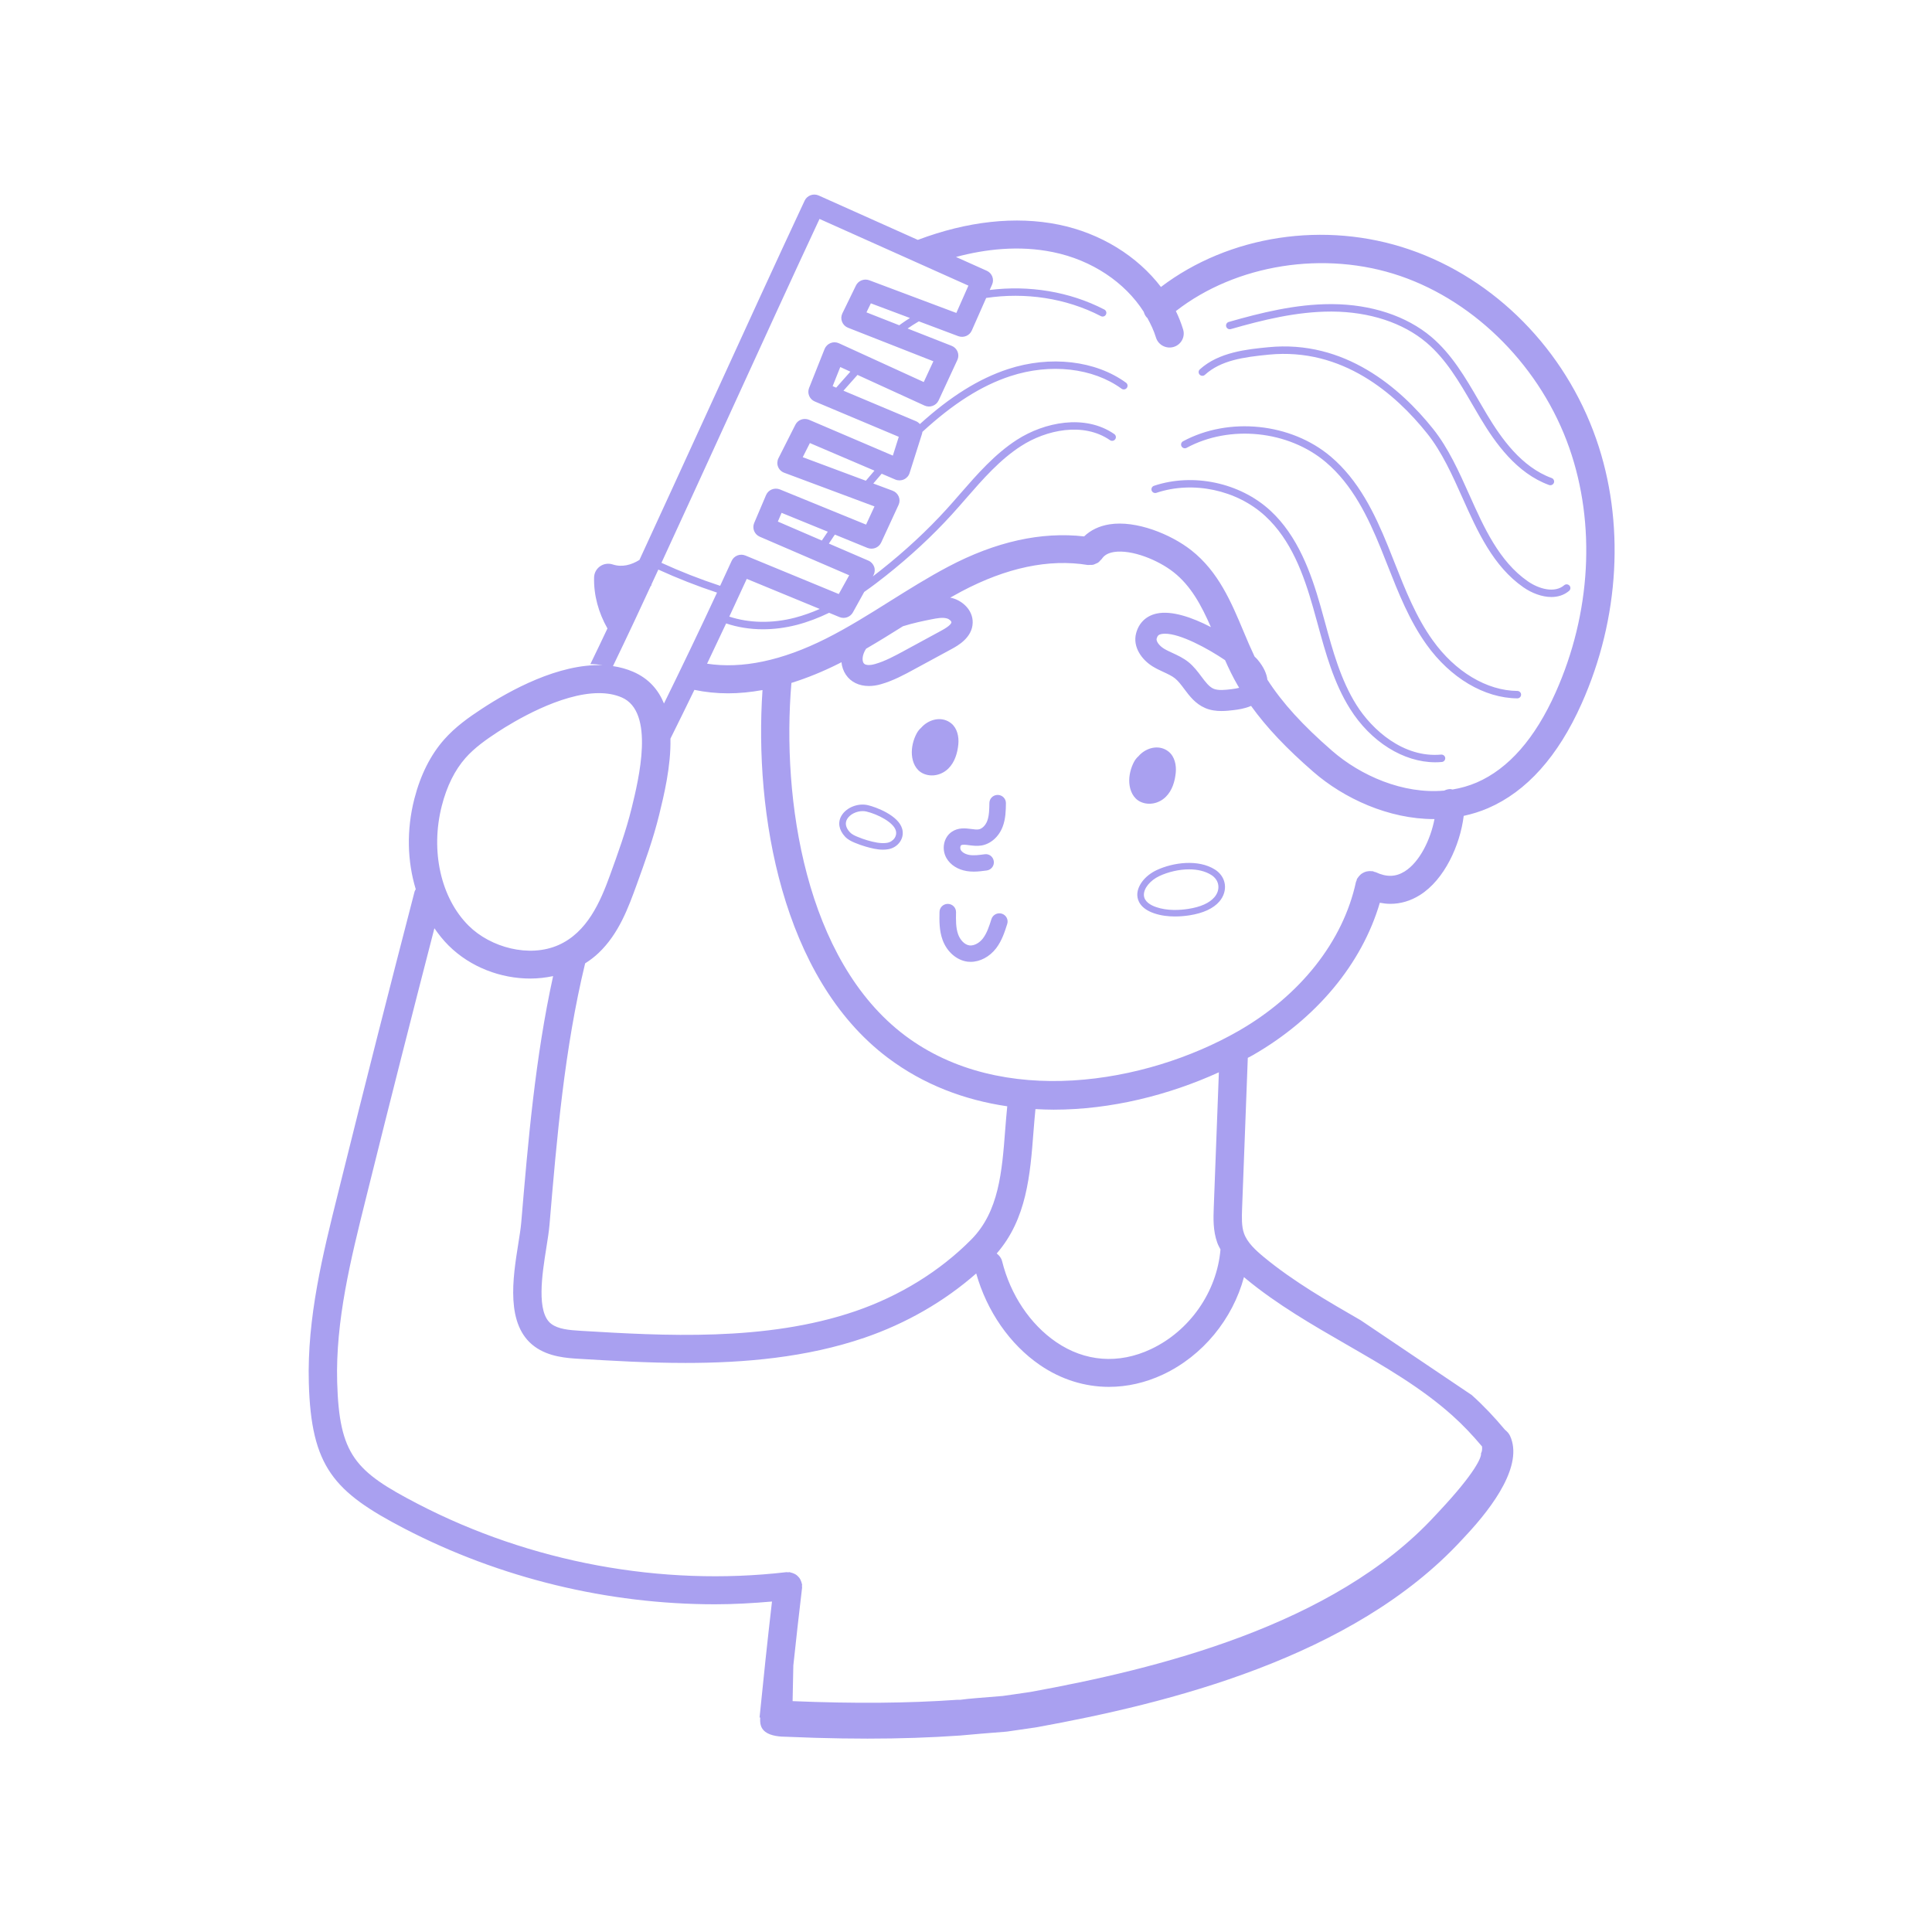 <svg xmlns="http://www.w3.org/2000/svg" xmlns:xlink="http://www.w3.org/1999/xlink" width="400" zoomAndPan="magnify" viewBox="0 0 300 300" height="400" preserveAspectRatio="xMidYMid meet" version="1.0"><defs><clipPath id="8c0767dfc8"><path d="M 47.551 30 L 251 30 L 251 270 L 47.551 270 Z M 47.551 30 " clip-rule="nonzero"/></clipPath></defs><g clip-path="url(#8c0767dfc8)"><path fill="#a9a0f0" d="M 147.262 119.336 C 146.234 120.352 144.652 120.727 143.324 120.102 C 142.191 119.566 141.684 118.367 141.598 117.195 C 141.512 116.082 141.816 114.852 142.348 113.871 C 142.523 113.547 142.754 113.254 143.031 113.012 C 143.148 112.879 143.273 112.746 143.41 112.629 C 144.617 111.582 146.383 111.266 147.695 112.312 C 148.652 113.078 148.922 114.426 148.809 115.582 C 148.676 116.93 148.258 118.352 147.262 119.336 Z M 181.023 123.734 C 182.023 122.754 182.438 121.332 182.57 119.98 C 182.684 118.824 182.414 117.477 181.457 116.711 C 180.148 115.664 178.379 115.98 177.176 117.027 C 177.035 117.148 176.91 117.277 176.797 117.414 C 176.52 117.652 176.285 117.945 176.109 118.27 C 175.578 119.25 175.273 120.48 175.359 121.594 C 175.449 122.766 175.957 123.965 177.086 124.5 C 178.418 125.125 180 124.75 181.023 123.734 Z M 190.188 137.289 C 190.324 138.227 190.012 139.211 189.336 139.992 C 188.395 141.078 186.832 141.797 184.695 142.133 C 184.055 142.23 183.285 142.309 182.453 142.309 C 181.402 142.309 180.262 142.184 179.176 141.805 C 177.023 141.059 176.641 139.77 176.602 139.062 C 176.523 137.598 177.762 135.973 179.609 135.109 C 182.164 133.914 186.086 133.383 188.668 135.031 C 189.512 135.57 190.051 136.371 190.188 137.289 Z M 189.172 137.434 C 189.082 136.809 188.703 136.258 188.113 135.879 C 187.125 135.25 185.898 134.992 184.637 134.992 C 183.02 134.992 181.344 135.418 180.047 136.023 C 178.586 136.703 177.57 137.961 177.625 139.012 C 177.676 140.008 178.68 140.562 179.512 140.848 C 181.258 141.457 183.207 141.336 184.535 141.129 C 186.426 140.836 187.777 140.23 188.559 139.332 C 189.051 138.766 189.27 138.09 189.172 137.434 Z M 140.094 128.715 C 140.277 129.383 140.168 130.078 139.781 130.668 C 139.367 131.305 138.684 131.746 137.91 131.871 C 137.645 131.914 137.379 131.938 137.109 131.938 C 136.176 131.938 135.254 131.699 134.438 131.465 C 133.879 131.305 133.312 131.105 132.703 130.852 C 132.184 130.633 131.645 130.367 131.219 129.914 C 130.254 128.879 130.055 127.691 130.668 126.656 C 131.426 125.379 133.234 124.66 134.785 125.031 C 135.977 125.312 139.512 126.594 140.094 128.715 Z M 139.105 128.98 C 138.742 127.664 136.227 126.414 134.547 126.016 C 134.355 125.973 134.16 125.949 133.957 125.949 C 133 125.949 131.984 126.438 131.551 127.168 C 131.168 127.812 131.316 128.523 131.973 129.23 C 132.266 129.543 132.688 129.746 133.102 129.918 C 133.672 130.156 134.203 130.344 134.723 130.496 C 135.664 130.762 136.754 131.035 137.742 130.875 C 138.223 130.797 138.664 130.512 138.922 130.121 C 139.082 129.875 139.242 129.48 139.105 128.98 Z M 146.973 133.258 C 147.578 134.305 148.727 135.035 150.121 135.262 C 150.488 135.32 150.852 135.344 151.207 135.344 C 151.918 135.344 152.598 135.25 153.223 135.168 C 153.922 135.07 154.414 134.43 154.316 133.734 C 154.223 133.043 153.602 132.531 152.871 132.652 C 152.078 132.762 151.25 132.871 150.539 132.758 C 149.926 132.656 149.418 132.367 149.199 132 C 149.051 131.738 149.102 131.352 149.238 131.258 C 149.457 131.105 149.961 131.172 150.5 131.246 C 151.074 131.316 151.719 131.398 152.402 131.289 C 153.84 131.047 155.105 129.926 155.695 128.367 C 156.164 127.133 156.184 125.852 156.199 124.719 C 156.207 124.02 155.645 123.445 154.934 123.434 C 154.926 123.434 154.918 123.434 154.914 123.434 C 154.215 123.434 153.641 123.992 153.633 124.688 C 153.617 125.656 153.605 126.656 153.297 127.473 C 153.031 128.168 152.5 128.695 151.973 128.785 C 151.664 128.84 151.262 128.781 150.832 128.727 C 149.93 128.613 148.812 128.469 147.789 129.164 C 146.527 130.02 146.164 131.855 146.973 133.258 Z M 155.562 141.875 C 154.891 141.668 154.164 142.043 153.953 142.707 C 153.613 143.781 153.258 144.895 152.629 145.715 C 152.059 146.457 151.25 146.863 150.574 146.809 C 149.738 146.715 149.074 145.891 148.789 145.113 C 148.406 144.082 148.43 142.844 148.453 141.645 C 148.465 140.945 147.902 140.367 147.195 140.355 C 147.184 140.355 147.176 140.355 147.168 140.355 C 146.473 140.355 145.898 140.906 145.887 141.602 C 145.859 142.965 145.828 144.512 146.379 145.988 C 147.059 147.824 148.59 149.137 150.281 149.332 C 150.43 149.348 150.578 149.355 150.727 149.355 C 152.18 149.355 153.66 148.574 154.68 147.246 C 155.574 146.074 156.016 144.691 156.402 143.469 C 156.613 142.801 156.238 142.086 155.562 141.875 Z M 245.586 109.273 C 241.938 117.445 237.051 122.906 231.062 125.492 C 229.824 126.027 228.559 126.41 227.285 126.688 C 226.727 131.238 224.289 136.59 220.496 138.977 C 219.047 139.891 217.488 140.348 215.887 140.348 C 215.348 140.348 214.805 140.281 214.258 140.18 C 211.477 149.672 204.383 158.215 194.473 163.883 C 194.242 164.012 193.992 164.133 193.758 164.262 L 192.871 187.656 C 192.824 189.008 192.773 190.41 193.168 191.516 C 193.66 192.926 194.965 194.137 196.297 195.234 C 200.852 198.988 206.16 202.051 211.293 205.012 L 228.539 216.629 C 230.355 218.258 232.062 220.066 233.676 222 C 234.012 222.27 234.309 222.586 234.488 222.977 C 236.52 227.426 232.012 233.754 227.586 238.473 L 227.02 239.082 C 210.074 257.496 181.238 264.52 161.02 268.199 C 160.754 268.246 159.566 268.418 158.328 268.594 L 156.414 268.871 C 156.344 268.879 156.27 268.891 156.195 268.895 C 154.598 269 149.754 269.43 149.219 269.48 C 149.172 269.484 149.129 269.492 149.082 269.492 C 144.496 269.812 139.762 269.973 134.688 269.973 C 131.984 269.973 129.281 269.926 126.578 269.848 C 125.121 269.801 123.66 269.75 122.203 269.688 C 121.152 269.688 119.711 269.578 118.836 268.918 C 118.07 268.336 117.996 267.543 118.047 266.695 C 118.012 266.695 117.977 266.691 117.945 266.691 C 118.547 260.617 119.188 254.609 119.875 248.684 C 116.938 248.941 113.988 249.113 111.027 249.113 C 94.41 249.113 77.641 245.066 62.801 237.359 C 51.801 231.645 48.316 227.777 47.953 214.723 C 47.672 204.609 50.125 194.75 52.504 185.219 L 52.953 183.41 C 56.637 168.57 60.477 153.453 64.367 138.477 C 64.402 138.328 64.492 138.211 64.559 138.078 C 63.246 133.762 63.098 128.895 64.34 124.047 C 65.293 120.328 66.852 117.227 68.969 114.832 C 70.699 112.871 72.805 111.379 74.824 110.059 C 79.219 107.172 86.762 103.043 93.566 103.289 C 92.984 103.188 92.395 103.129 91.793 103.125 C 91.75 103.125 91.711 103.133 91.668 103.133 C 92.566 101.289 93.449 99.438 94.324 97.586 C 92.938 95.141 92.18 92.426 92.25 89.656 C 92.266 88.969 92.613 88.328 93.184 87.93 C 93.754 87.531 94.484 87.434 95.145 87.648 C 96.578 88.117 98.016 87.738 99.293 86.945 C 102.695 79.578 106.457 71.355 110.223 63.125 C 115.449 51.699 120.676 40.27 124.945 31.156 C 125.328 30.344 126.301 29.992 127.121 30.355 L 142.52 37.25 C 150.203 34.352 157.703 33.52 164.379 34.879 C 170.926 36.211 176.613 39.777 180.27 44.559 C 190.848 36.531 205.707 34.227 218.875 38.746 C 232.18 43.309 243.016 54.305 247.855 68.16 C 252.348 81.02 251.52 96.004 245.586 109.273 Z M 102.711 87.395 C 105.672 88.75 108.727 89.945 111.824 90.965 C 112.418 89.68 113.016 88.398 113.605 87.102 C 113.973 86.293 114.922 85.922 115.746 86.262 L 130.246 92.242 L 131.863 89.328 L 117.973 83.34 C 117.145 82.98 116.762 82.031 117.109 81.211 L 118.953 76.875 C 119.305 76.047 120.266 75.664 121.109 76 L 134.484 81.461 L 135.789 78.637 L 121.77 73.406 C 121.332 73.246 120.984 72.906 120.816 72.477 C 120.645 72.047 120.672 71.562 120.879 71.152 L 123.504 65.957 C 123.895 65.18 124.82 64.848 125.637 65.188 L 138.641 70.746 L 139.562 67.828 L 126.527 62.344 C 125.703 62 125.309 61.066 125.633 60.246 L 128.043 54.188 C 128.215 53.77 128.547 53.438 128.969 53.27 C 129.387 53.098 129.855 53.113 130.277 53.305 L 143.441 59.324 L 144.934 56.098 L 131.68 50.891 C 131.254 50.723 130.918 50.387 130.754 49.965 C 130.586 49.543 130.602 49.074 130.801 48.668 L 132.91 44.336 C 133.281 43.57 134.188 43.227 134.984 43.52 L 148.5 48.594 L 150.375 44.352 L 127.254 33.996 C 123.121 42.848 118.176 53.656 113.23 64.469 C 109.617 72.367 106.004 80.262 102.711 87.395 Z M 139.879 50.328 C 140.34 49.996 140.816 49.684 141.297 49.379 L 135.227 47.102 L 134.543 48.504 L 139.641 50.508 C 139.723 50.449 139.797 50.387 139.879 50.328 Z M 130.16 59.832 C 130.781 59.125 131.414 58.418 132.047 57.711 L 130.477 56.992 L 129.293 59.961 L 129.844 60.195 Z M 134.449 74.648 C 134.887 74.121 135.332 73.598 135.785 73.082 L 125.758 68.797 L 124.648 70.992 Z M 128.43 82.723 C 128.465 82.668 128.504 82.617 128.539 82.562 L 121.363 79.633 L 120.785 80.988 L 127.613 83.934 C 127.855 83.59 128.086 83.242 128.316 82.891 Z M 113.246 95.746 C 116.297 96.75 119.859 96.844 123.441 95.914 C 124.77 95.566 126.055 95.102 127.289 94.559 L 115.957 89.887 C 115.059 91.852 114.152 93.801 113.246 95.746 Z M 95.18 103.434 C 96.25 103.59 97.293 103.871 98.293 104.301 C 100.738 105.355 102.238 107.117 103.102 109.238 C 105.879 103.59 108.629 97.859 111.34 92.02 C 108.242 90.996 105.188 89.797 102.227 88.445 C 101.863 89.227 101.504 90 101.152 90.762 C 101.156 90.809 101.156 90.859 101.16 90.91 C 101.129 90.926 101.094 90.941 101.059 90.961 C 100.18 92.859 99.328 94.691 98.512 96.438 C 97.418 98.777 96.301 101.105 95.18 103.434 Z M 118.402 107.152 C 116.578 107.48 114.789 107.66 113.055 107.66 C 111.258 107.66 109.516 107.477 107.824 107.125 C 106.59 109.668 105.352 112.191 104.105 114.695 C 104.199 118.996 103.082 123.559 102.352 126.535 C 101.438 130.262 100.133 133.867 98.871 137.352 C 97.574 140.922 96.109 144.973 92.949 147.977 C 92.305 148.59 91.602 149.121 90.859 149.59 C 87.645 162.867 86.457 176.75 85.324 190.199 C 85.238 191.211 85.043 192.445 84.828 193.801 C 84.191 197.797 83.227 203.836 85.625 205.59 C 86.703 206.383 88.324 206.539 90.176 206.648 C 102.961 207.414 118.883 208.367 132.805 203.605 C 139.723 201.234 145.953 197.387 150.82 192.473 C 155.113 188.137 155.59 181.953 156.09 175.406 C 156.184 174.188 156.285 172.98 156.406 171.785 C 149.793 170.816 143.422 168.445 137.844 164.242 C 121.375 151.836 117.098 126.188 118.402 107.152 Z M 188.473 187.496 L 189.266 166.508 C 181.48 170.051 172.52 172.309 163.613 172.309 C 162.668 172.309 161.727 172.27 160.785 172.219 C 160.672 173.383 160.57 174.555 160.48 175.734 C 159.969 182.402 159.434 189.285 154.766 194.641 C 155.168 194.938 155.484 195.344 155.613 195.863 C 156.902 201.062 159.961 205.629 163.992 208.391 C 168.473 211.457 173.691 211.852 178.695 209.504 C 184.73 206.676 188.969 200.598 189.516 194.012 C 189.336 193.668 189.145 193.332 189.012 192.953 C 188.344 191.074 188.41 189.172 188.473 187.496 Z M 72.77 143.742 C 76.172 147.125 82.18 148.758 86.723 146.746 C 91.176 144.773 93.223 140.039 94.727 135.883 C 95.949 132.508 97.215 129.012 98.074 125.508 C 99.172 121.027 101.746 110.535 96.535 108.293 C 95.457 107.828 94.258 107.629 93 107.629 C 87.031 107.629 79.695 112.082 77.254 113.684 C 75.492 114.836 73.672 116.121 72.285 117.695 C 70.625 119.57 69.387 122.066 68.605 125.117 C 66.809 132.125 68.445 139.438 72.77 143.742 Z M 180.582 213.438 C 177.844 214.719 175.004 215.352 172.203 215.352 C 168.453 215.352 164.77 214.215 161.484 211.965 C 156.805 208.762 153.25 203.609 151.586 197.742 C 146.656 202.074 140.73 205.496 134.246 207.719 C 125.227 210.805 115.586 211.637 106.445 211.637 C 100.637 211.637 95.027 211.301 89.91 210.996 C 88.043 210.883 85.223 210.711 83.008 209.086 C 78.465 205.762 79.629 198.457 80.48 193.125 C 80.676 191.887 80.859 190.762 80.938 189.84 C 82 177.227 83.109 164.23 85.887 151.57 C 84.73 151.812 83.543 151.949 82.344 151.949 C 77.777 151.949 73.066 150.211 69.645 146.809 C 68.828 145.996 68.113 145.09 67.453 144.141 C 63.973 157.602 60.531 171.133 57.227 184.449 L 56.777 186.258 C 54.473 195.512 52.09 205.078 52.355 214.605 C 52.672 225.961 55.164 228.477 64.848 233.508 C 82.375 242.609 102.719 246.379 122.105 244.125 C 122.195 244.117 122.277 244.148 122.363 244.148 C 122.453 244.148 122.531 244.117 122.621 244.125 C 122.684 244.133 122.73 244.172 122.793 244.184 C 122.949 244.215 123.094 244.266 123.238 244.328 C 123.352 244.379 123.465 244.426 123.566 244.492 C 123.699 244.578 123.809 244.68 123.918 244.793 C 124.008 244.883 124.09 244.969 124.16 245.074 C 124.242 245.191 124.301 245.316 124.355 245.449 C 124.414 245.582 124.461 245.715 124.492 245.859 C 124.504 245.922 124.539 245.969 124.547 246.031 C 124.559 246.121 124.527 246.199 124.527 246.285 C 124.527 246.371 124.559 246.453 124.547 246.539 C 124.07 250.531 123.621 254.562 123.188 258.621 L 123.074 264.152 C 132.73 264.551 140.934 264.484 148.688 263.941 L 148.691 264.012 C 148.699 264.008 148.695 263.941 148.695 263.941 C 148.832 263.934 148.969 263.934 149.098 263.945 C 149.801 263.84 150.617 263.77 151.539 263.688 C 153.059 263.559 154.781 263.414 155.703 263.348 L 157.52 263.09 C 158.656 262.926 159.746 262.77 160.004 262.727 C 179.414 259.191 207.051 252.512 222.855 235.336 L 223.453 234.695 C 229.141 228.629 230.082 226.223 229.969 225.676 C 230.137 225.398 230.168 225.004 230.133 224.609 C 228.699 222.898 227.188 221.297 225.578 219.852 C 220.699 215.473 215.051 212.219 209.07 208.77 C 203.785 205.723 198.312 202.566 193.477 198.578 C 193.371 198.492 193.27 198.395 193.164 198.305 C 191.406 204.82 186.781 210.527 180.582 213.438 Z M 222.746 127.184 C 222.723 127.184 222.695 127.188 222.668 127.188 C 215.621 127.188 208.684 123.98 203.945 119.859 C 199.77 116.23 196.672 112.965 194.266 109.613 C 193.238 110.059 192.168 110.191 191.586 110.262 C 191.023 110.328 190.363 110.406 189.664 110.406 C 188.848 110.406 187.977 110.301 187.145 109.945 C 185.617 109.293 184.695 108.062 183.883 106.977 C 183.41 106.344 182.961 105.746 182.461 105.344 C 181.98 104.957 181.352 104.664 180.676 104.352 C 180.102 104.086 179.535 103.82 179 103.492 C 177.301 102.457 175.844 100.453 176.418 98.324 C 176.848 96.707 177.98 95.625 179.605 95.273 C 181.926 94.766 185.117 95.863 188.027 97.375 C 186.559 94.023 184.941 90.977 182.223 88.84 C 179.84 86.965 175.75 85.293 172.977 85.715 C 171.805 85.902 171.344 86.41 171.098 86.777 C 171.043 86.863 170.957 86.914 170.891 86.988 C 170.77 87.121 170.66 87.262 170.512 87.363 C 170.402 87.438 170.281 87.469 170.164 87.523 C 170.023 87.586 169.891 87.664 169.738 87.695 C 169.582 87.73 169.422 87.715 169.258 87.715 C 169.141 87.715 169.027 87.75 168.906 87.73 C 162.879 86.746 156.285 88.141 149.301 91.836 C 148.715 92.145 148.133 92.473 147.547 92.801 C 147.656 92.824 147.766 92.84 147.871 92.871 C 149.477 93.301 151.078 94.746 151.039 96.68 C 151 99.023 148.664 100.293 147.785 100.77 L 141.996 103.91 C 140.449 104.754 138.695 105.707 136.777 106.25 C 136.133 106.434 135.508 106.523 134.918 106.523 C 133.395 106.523 132.117 105.914 131.344 104.766 C 130.957 104.191 130.734 103.527 130.66 102.828 C 130.52 102.898 130.383 102.977 130.242 103.047 C 127.727 104.309 125.277 105.297 122.891 106.043 C 121.348 124.102 125.035 149.121 140.508 160.781 C 155.512 172.074 177.852 168.352 192.266 160.113 C 201.898 154.605 208.566 146.164 210.551 136.953 C 210.566 136.871 210.621 136.812 210.648 136.734 C 210.676 136.648 210.672 136.562 210.711 136.477 C 210.742 136.414 210.797 136.375 210.832 136.316 C 210.902 136.203 210.977 136.105 211.066 136.012 C 211.176 135.883 211.285 135.773 211.422 135.676 C 211.508 135.613 211.594 135.566 211.688 135.52 C 211.848 135.438 212 135.371 212.172 135.328 C 212.281 135.301 212.387 135.289 212.496 135.277 C 212.66 135.262 212.82 135.258 212.984 135.281 C 213.047 135.285 213.102 135.27 213.16 135.281 C 213.25 135.297 213.312 135.352 213.395 135.379 C 213.477 135.406 213.562 135.402 213.641 135.441 C 215.324 136.227 216.746 136.176 218.133 135.305 C 220.449 133.848 222.137 130.367 222.746 127.184 Z M 134.098 102.957 C 134.441 103.473 135.531 103.211 135.867 103.113 C 137.43 102.672 138.941 101.848 140.406 101.055 L 146.195 97.91 C 147.578 97.16 147.734 96.758 147.734 96.617 C 147.738 96.48 147.461 96.141 147.008 96.023 C 146.355 95.844 145.535 95.988 144.617 96.172 C 143.445 96.406 141.836 96.73 140.211 97.242 C 138.344 98.414 136.438 99.602 134.484 100.734 C 133.848 101.707 133.852 102.598 134.098 102.957 Z M 180.914 98.402 C 180.699 98.402 180.492 98.422 180.309 98.461 C 179.945 98.539 179.738 98.672 179.605 99.16 C 179.496 99.57 180.004 100.27 180.734 100.719 C 181.164 100.98 181.621 101.188 182.078 101.398 C 182.863 101.762 183.75 102.172 184.547 102.812 C 185.371 103.477 185.988 104.305 186.539 105.035 C 187.184 105.898 187.742 106.645 188.445 106.949 C 189.184 107.254 190.242 107.133 191.191 107.02 C 191.707 106.961 192.105 106.883 192.418 106.801 C 192.336 106.664 192.254 106.527 192.172 106.391 C 191.445 105.145 190.812 103.832 190.227 102.508 C 187.473 100.645 183.281 98.402 180.914 98.402 Z M 243.691 69.582 C 239.355 57.164 229.293 46.922 217.434 42.855 C 205.668 38.824 191.93 41.039 182.59 48.305 C 183.039 49.23 183.414 50.18 183.715 51.16 C 184.066 52.309 183.41 53.523 182.246 53.871 C 181.094 54.215 179.852 53.57 179.5 52.418 C 179.176 51.352 178.695 50.34 178.148 49.352 C 178.121 49.324 178.082 49.312 178.059 49.285 C 177.828 49.027 177.688 48.73 177.602 48.422 C 174.691 43.855 169.555 40.375 163.488 39.145 C 158.219 38.07 152.98 38.688 148.445 39.902 L 153.223 42.043 C 154.047 42.41 154.414 43.363 154.055 44.18 L 153.68 45.027 C 159.746 44.27 166.043 45.25 171.484 48.066 C 171.766 48.215 171.879 48.562 171.727 48.844 C 171.582 49.129 171.234 49.238 170.938 49.086 C 165.504 46.273 159.18 45.363 153.133 46.266 L 150.898 51.324 C 150.547 52.125 149.625 52.5 148.801 52.199 L 142.68 49.898 C 142.082 50.246 141.5 50.617 140.93 51.012 L 147.77 53.699 C 148.191 53.863 148.523 54.195 148.691 54.609 C 148.859 55.023 148.852 55.488 148.66 55.895 L 145.75 62.172 C 145.566 62.566 145.234 62.875 144.824 63.023 C 144.406 63.18 143.961 63.156 143.555 62.973 L 133.152 58.215 C 132.441 59.004 131.734 59.797 131.043 60.586 L 130.973 60.668 L 142.23 65.402 C 142.473 65.504 142.676 65.664 142.836 65.852 C 147.605 61.539 152 58.801 156.516 57.316 C 163.074 55.164 170.105 55.973 174.852 59.43 C 175.109 59.621 175.164 59.98 174.973 60.234 C 174.777 60.496 174.41 60.547 174.156 60.359 C 169.715 57.121 163.102 56.371 156.879 58.41 C 152.398 59.883 148.023 62.656 143.227 67.062 C 143.215 67.172 143.195 67.281 143.16 67.391 L 141.242 73.449 C 141.105 73.891 140.781 74.254 140.355 74.445 C 139.934 74.637 139.441 74.645 139.012 74.461 L 136.906 73.559 C 136.465 74.062 136.031 74.57 135.605 75.078 L 138.609 76.199 C 139.039 76.359 139.379 76.688 139.555 77.105 C 139.73 77.523 139.719 77.992 139.527 78.402 L 136.828 84.246 C 136.457 85.047 135.52 85.406 134.695 85.078 L 129.641 83.012 C 129.562 83.125 129.484 83.238 129.406 83.352 L 129.297 83.52 C 129.102 83.816 128.906 84.109 128.707 84.406 L 134.84 87.051 C 135.266 87.234 135.59 87.586 135.742 88.02 C 135.891 88.453 135.848 88.93 135.629 89.332 L 135.527 89.508 C 135.973 89.172 136.398 88.836 136.809 88.512 C 140.57 85.531 143.984 82.363 146.965 79.086 C 147.699 78.281 148.414 77.457 149.133 76.629 C 151.762 73.617 154.477 70.5 157.918 68.285 C 162.141 65.57 168.461 64.242 173.023 67.402 C 173.289 67.586 173.355 67.945 173.168 68.207 C 172.988 68.465 172.617 68.535 172.359 68.348 C 168.223 65.496 162.445 66.746 158.559 69.254 C 155.254 71.379 152.594 74.43 150.02 77.383 C 149.297 78.215 148.57 79.047 147.832 79.859 C 144.812 83.18 141.352 86.391 137.539 89.414 C 136.527 90.219 135.406 91.07 134.195 91.914 L 132.434 95.098 C 132.027 95.828 131.121 96.141 130.352 95.82 L 128.742 95.156 C 127.16 95.922 125.488 96.574 123.734 97.031 C 121.961 97.488 120.188 97.715 118.465 97.715 C 116.461 97.715 114.527 97.402 112.754 96.805 C 111.77 98.902 110.785 100.988 109.793 103.059 C 115.234 103.891 121.434 102.59 128.25 99.168 C 131.652 97.457 134.98 95.375 138.191 93.355 C 141.098 91.535 144.105 89.648 147.227 88 C 154.609 84.098 161.691 82.535 168.34 83.293 C 169.363 82.309 170.703 81.668 172.285 81.418 C 176.406 80.762 181.797 82.945 184.973 85.438 C 189.199 88.762 191.184 93.488 193.102 98.062 C 193.664 99.414 194.219 100.707 194.809 101.949 C 195.008 102.137 195.176 102.305 195.289 102.441 C 196.281 103.625 196.695 104.672 196.801 105.543 C 199.133 109.16 202.289 112.625 206.859 116.594 C 211.266 120.43 217.859 123.348 224.258 122.762 C 224.547 122.625 224.859 122.531 225.203 122.527 L 225.215 122.527 C 225.332 122.527 225.434 122.578 225.547 122.594 C 226.816 122.383 228.078 122.035 229.301 121.508 C 234.242 119.371 238.371 114.664 241.562 107.516 C 247.047 95.238 247.824 81.414 243.691 69.582 Z M 223.777 117.172 C 217.941 117.711 213.062 113.344 210.621 109.453 C 208.188 105.578 206.941 101.02 205.738 96.613 C 205.504 95.766 205.277 94.914 205.035 94.074 C 203.578 88.961 201.516 83.207 197.258 79.285 C 192.547 74.945 185.277 73.398 179.191 75.434 C 178.887 75.535 178.723 75.863 178.824 76.164 C 178.93 76.465 179.25 76.621 179.562 76.527 C 185.258 74.621 192.055 76.07 196.465 80.129 C 200.496 83.848 202.43 89.176 203.91 94.387 C 204.152 95.223 204.383 96.07 204.613 96.914 C 205.84 101.402 207.105 106.043 209.633 110.062 C 212.852 115.199 217.953 118.367 222.871 118.367 C 223.211 118.367 223.551 118.352 223.887 118.32 C 224.203 118.293 224.441 118.012 224.414 117.695 C 224.383 117.375 224.09 117.148 223.777 117.172 Z M 235.617 107.289 C 230.875 107.25 225.961 104.309 222.465 99.418 C 219.875 95.805 218.199 91.555 216.578 87.445 C 216.23 86.559 215.879 85.668 215.52 84.789 C 213.465 79.738 210.973 74.559 206.629 70.891 C 200.457 65.668 190.82 64.684 183.699 68.523 C 183.418 68.676 183.312 69.027 183.469 69.309 C 183.625 69.59 183.98 69.688 184.258 69.539 C 190.973 65.906 200.062 66.848 205.871 71.762 C 210.02 75.273 212.441 80.305 214.438 85.219 C 214.797 86.098 215.145 86.98 215.492 87.867 C 217.137 92.039 218.84 96.355 221.508 100.086 C 225.223 105.277 230.492 108.402 235.609 108.441 L 235.613 108.441 C 235.93 108.441 236.191 108.184 236.195 107.871 C 236.195 107.551 235.938 107.293 235.617 107.289 Z M 242.887 90.875 C 241.402 92.137 238.98 91.473 237.223 90.254 C 232.773 87.152 230.426 81.906 228.156 76.832 C 226.559 73.266 224.906 69.574 222.531 66.602 C 217.398 60.18 208.773 52.738 196.926 53.918 C 193.691 54.234 189.266 54.664 186.312 57.355 C 186.074 57.57 186.059 57.934 186.277 58.168 C 186.492 58.402 186.863 58.422 187.102 58.199 C 189.566 55.957 193.059 55.453 197.039 55.066 C 208.434 53.965 216.664 61.121 221.613 67.316 C 223.898 70.176 225.523 73.797 227.09 77.301 C 229.426 82.516 231.84 87.914 236.551 91.195 C 237.82 92.078 239.41 92.703 240.898 92.703 C 241.902 92.703 242.859 92.418 243.648 91.75 C 243.891 91.543 243.922 91.18 243.711 90.938 C 243.496 90.695 243.129 90.668 242.887 90.875 Z M 191.125 51.102 C 196.059 49.684 201.348 48.379 206.664 48.379 C 206.719 48.379 206.773 48.379 206.832 48.379 C 212.645 48.41 217.852 50.117 221.484 53.184 C 224.527 55.75 226.602 59.316 228.605 62.77 C 229.031 63.5 229.457 64.234 229.891 64.957 C 232.199 68.812 235.5 73.477 240.539 75.312 C 240.602 75.336 240.672 75.348 240.738 75.348 C 240.977 75.348 241.199 75.203 241.289 74.973 C 241.398 74.672 241.246 74.34 240.941 74.23 C 236.25 72.52 233.109 68.062 230.895 64.367 C 230.465 63.648 230.039 62.922 229.617 62.195 C 227.562 58.66 225.438 55.004 222.246 52.305 C 218.398 49.062 212.93 47.258 206.84 47.223 C 206.781 47.223 206.719 47.223 206.664 47.223 C 201.203 47.223 195.812 48.555 190.801 49.992 C 190.492 50.078 190.312 50.402 190.402 50.707 C 190.488 51.016 190.82 51.191 191.125 51.102 Z M 191.125 51.102 " fill-opacity="1" fill-rule="nonzero"/></g></svg>